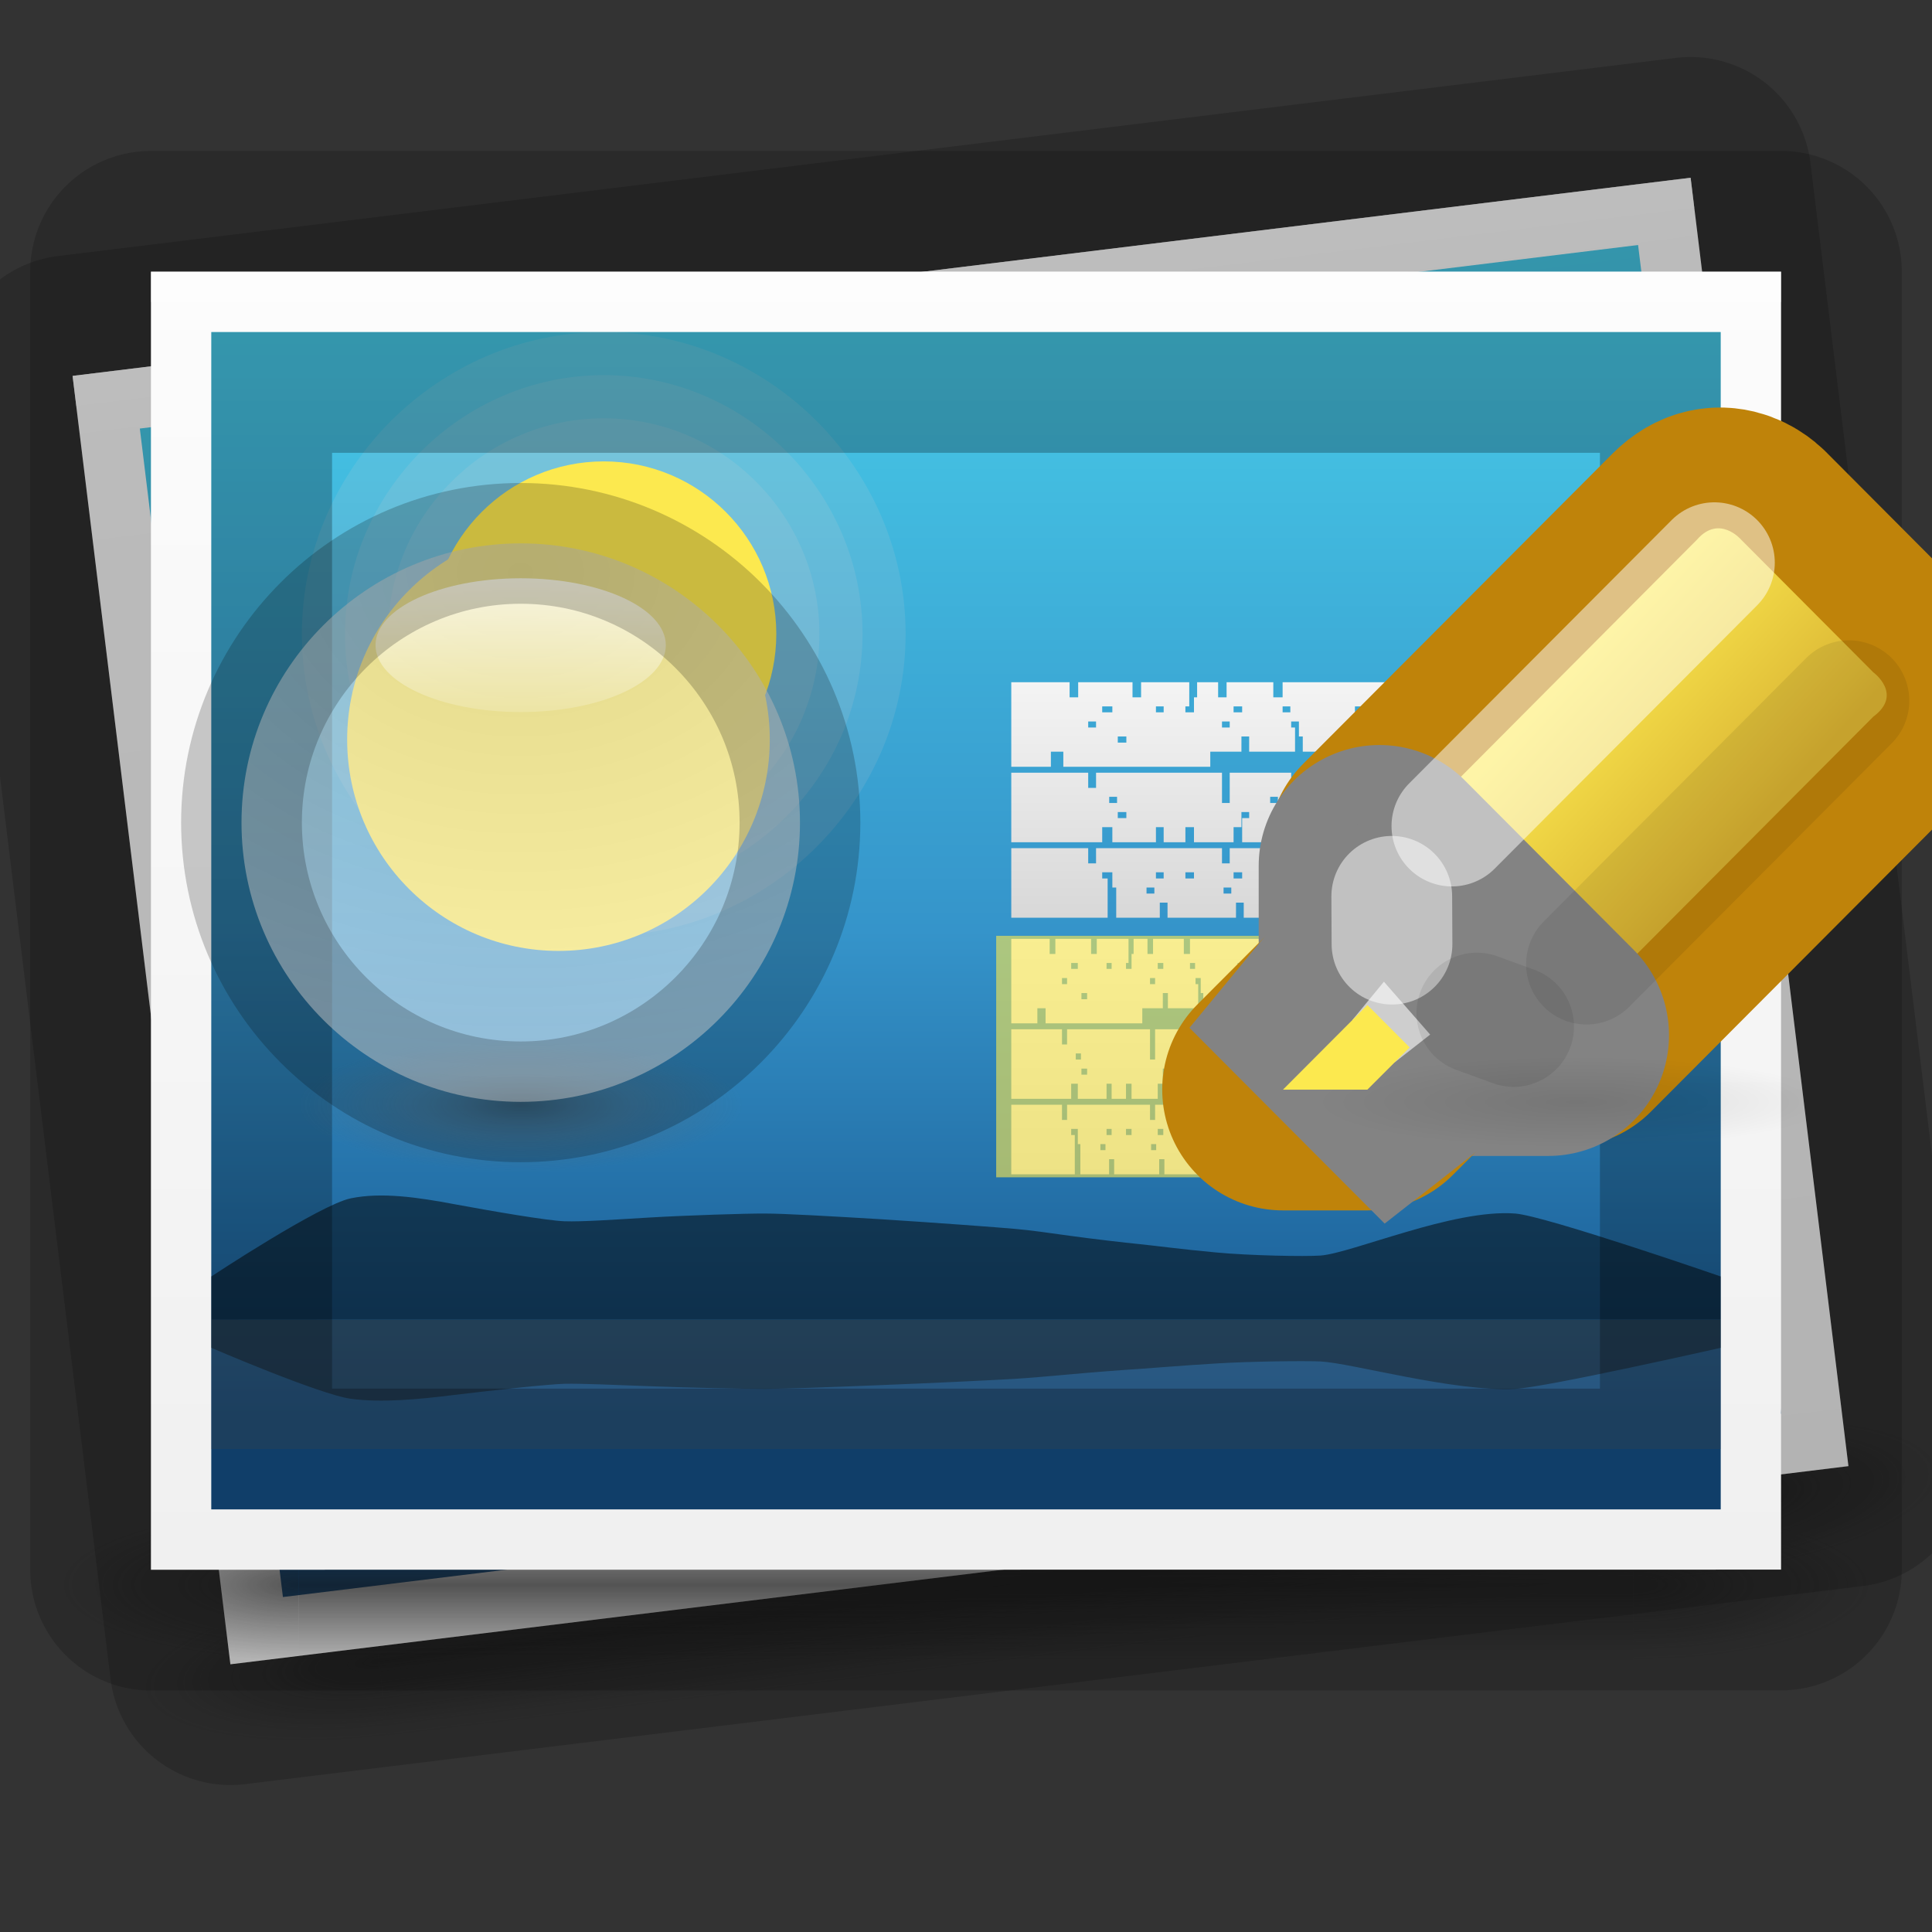 <svg width="16" height="16" viewBox="0 0 16 16" fill="none" xmlns="http://www.w3.org/2000/svg">
<rect x="0" y="0" width="16" height="16" fill="#333333" stroke="none"/>
<g clip-path="url(#clip0)">
<path opacity="0.6" d="M15.992 11.555L14.032 11.795L14.184 13.036L16.143 12.796L15.992 11.555Z" fill="url(#paint0_radial)"/>
<path opacity="0.6" d="M1.255 14.619L3.214 14.379L3.062 13.138L1.103 13.378L1.255 14.619Z" fill="url(#paint1_radial)"/>
<path opacity="0.6" d="M14.032 11.795L3.062 13.138L3.214 14.379L14.184 13.036L14.032 11.795Z" fill="url(#paint2_linear)"/>
<path opacity="0.35" d="M15.308 12.142L14.001 1.472C14.001 1.472 5.068 2.566 0.601 3.113C1.037 6.67 1.908 13.783 1.908 13.783L15.308 12.142Z" stroke="black" stroke-opacity="0.5" stroke-width="2" stroke-linejoin="round"/>
<path d="M15.308 12.142L14.001 1.472C14.001 1.472 5.068 2.566 0.601 3.113C1.037 6.67 1.908 13.783 1.908 13.783L15.308 12.142Z" fill="url(#paint3_linear)"/>
<path opacity="0.4" d="M0.601 3.113L0.632 3.361L14.031 1.72L14.001 1.472L0.601 3.113Z" fill="white"/>
<path d="M2.343 13.226L1.158 3.549L13.566 2.029L14.751 11.707L2.343 13.226Z" fill="url(#paint4_linear)"/>
<path opacity="0.1" d="M4.471 3.863C3.496 3.982 2.796 4.877 2.916 5.852C3.035 6.827 3.93 7.527 4.905 7.408C5.88 7.288 6.58 6.393 6.46 5.418C6.341 4.443 5.446 3.743 4.471 3.863ZM4.558 4.572C5.149 4.499 5.679 4.913 5.752 5.505C5.824 6.096 5.41 6.626 4.818 6.699C4.227 6.771 3.697 6.357 3.625 5.765C3.552 5.174 3.966 4.644 4.558 4.572Z" fill="#FED8CD"/>
<path opacity="0.1" d="M4.428 3.508C3.261 3.651 2.418 4.729 2.561 5.896C2.704 7.062 3.782 7.905 4.948 7.762C6.115 7.619 6.958 6.541 6.815 5.375C6.672 4.208 5.594 3.365 4.428 3.508ZM4.601 4.926C5.001 4.877 5.348 5.148 5.397 5.548C5.446 5.948 5.175 6.295 4.775 6.344C4.375 6.393 4.028 6.122 3.979 5.722C3.93 5.322 4.201 4.975 4.601 4.926Z" fill="#FED8CD"/>
<path opacity="0.1" d="M4.384 3.154C3.026 3.32 2.04 4.581 2.207 5.939C2.373 7.297 3.634 8.283 4.992 8.117C6.35 7.95 7.336 6.689 7.169 5.331C7.003 3.973 5.742 2.987 4.384 3.154ZM4.645 5.281C4.853 5.255 5.017 5.383 5.043 5.592C5.068 5.8 4.94 5.964 4.731 5.99C4.523 6.015 4.359 5.887 4.334 5.678C4.308 5.47 4.436 5.306 4.645 5.281Z" fill="#FED8CD"/>
<path fill-rule="evenodd" clip-rule="evenodd" d="M4.514 4.217C5.297 4.121 6.01 4.678 6.106 5.461C6.202 6.245 5.645 6.957 4.862 7.053C4.079 7.149 3.366 6.592 3.27 5.809C3.174 5.026 3.731 4.313 4.514 4.217Z" fill="#FCE94F"/>
<path fill-rule="evenodd" clip-rule="evenodd" d="M4.209 4.812C5.169 4.695 6.042 5.377 6.159 6.336C6.277 7.296 5.594 8.169 4.635 8.286C3.676 8.404 2.803 7.721 2.685 6.762C2.568 5.803 3.25 4.93 4.209 4.812Z" fill="#FCE94F"/>
<path d="M2.152 11.667L2.109 11.312C2.109 11.312 2.931 10.612 3.177 10.529C3.422 10.447 3.724 10.453 4.036 10.473C4.349 10.493 4.814 10.515 4.957 10.502C5.1 10.49 5.355 10.441 5.652 10.386C5.949 10.332 6.442 10.255 6.597 10.238C6.751 10.219 7.139 10.193 7.554 10.168C7.968 10.142 8.538 10.115 8.667 10.111C8.797 10.107 8.95 10.111 9.124 10.113C9.297 10.116 9.598 10.115 9.703 10.112C9.809 10.108 10.056 10.112 10.341 10.104C10.625 10.095 11.077 10.049 11.206 10.023C11.335 9.998 11.596 9.868 11.889 9.742C12.182 9.616 12.507 9.494 12.764 9.482C13.022 9.471 14.516 9.793 14.516 9.793L14.56 10.147L12.699 10.375L11.192 10.559L9.685 10.744L8.179 10.928L6.672 11.113L5.166 11.298L3.659 11.482L2.152 11.667Z" fill="black" fill-opacity="0.5"/>
<path opacity="0.9" d="M2.152 11.667L2.181 11.898C2.181 11.898 3.123 12.174 3.378 12.177C3.634 12.18 3.928 12.116 4.228 12.041C4.529 11.966 4.979 11.859 5.121 11.839C5.262 11.818 5.521 11.798 5.822 11.773C6.122 11.748 6.619 11.698 6.773 11.678C6.928 11.659 7.312 11.598 7.721 11.531C8.13 11.465 8.691 11.368 8.818 11.345C8.945 11.321 9.094 11.289 9.263 11.252C9.432 11.216 9.725 11.157 9.829 11.138C9.933 11.119 10.173 11.067 10.452 11.016C10.732 10.964 11.181 10.903 11.312 10.894C11.443 10.884 11.724 10.914 12.035 10.934C12.346 10.955 12.687 10.967 12.941 10.923C13.194 10.879 14.588 10.379 14.588 10.379L14.56 10.147L12.699 10.375L11.192 10.56L9.685 10.744L8.179 10.929L6.672 11.113L5.166 11.298L3.659 11.482L2.152 11.667Z" fill="black" fill-opacity="0.5"/>
<path opacity="0.3" d="M2.152 11.667L14.56 10.147L14.69 11.211L2.283 12.73L2.152 11.667Z" fill="#4D585E"/>
<path opacity="0.2" d="M2.343 13.226L1.158 3.549L13.566 2.029L14.751 11.707L2.343 13.226Z" stroke="black" stroke-opacity="0.5"/>
<path opacity="0.6" d="M15.5 12.5H13.526V13.75H15.5V12.5Z" fill="url(#paint5_radial)"/>
<path opacity="0.6" d="M0.5 13.75H2.474V12.5H0.5V13.75Z" fill="url(#paint6_radial)"/>
<path opacity="0.6" d="M13.526 12.5H2.474V13.75H13.526V12.5Z" fill="url(#paint7_linear)"/>
<path opacity="0.35" d="M14.75 12.999L14.75 2.25C14.75 2.25 5.75 2.25 1.25 2.25C1.25 5.833 1.25 13 1.25 13L14.75 12.999Z" stroke="black" stroke-opacity="0.5" stroke-width="2" stroke-linejoin="round"/>
<path d="M14.75 12.999L14.75 2.25C14.75 2.25 5.75 2.25 1.25 2.25C1.25 5.833 1.25 13 1.25 13L14.75 12.999Z" fill="url(#paint8_linear)"/>
<path opacity="0.4" d="M1.25 2.25V2.5H14.75V2.25H1.25Z" fill="white"/>
<path d="M1.75 12.5V2.75H14.25V12.5H1.75Z" fill="url(#paint9_linear)"/>
<path opacity="0.1" d="M5 3.464C4.018 3.464 3.214 4.268 3.214 5.25C3.214 6.232 4.018 7.036 5 7.036C5.982 7.036 6.786 6.232 6.786 5.25C6.786 4.268 5.982 3.464 5 3.464ZM5 4.179C5.596 4.179 6.071 4.654 6.071 5.25C6.071 5.846 5.596 6.321 5 6.321C4.404 6.321 3.929 5.846 3.929 5.25C3.929 4.654 4.404 4.179 5 4.179Z" fill="#FED8CD"/>
<path opacity="0.1" d="M5 3.107C3.825 3.107 2.857 4.075 2.857 5.25C2.857 6.425 3.825 7.393 5 7.393C6.175 7.393 7.143 6.425 7.143 5.25C7.143 4.075 6.175 3.107 5 3.107ZM5 4.536C5.403 4.536 5.714 4.847 5.714 5.25C5.714 5.653 5.403 5.964 5 5.964C4.597 5.964 4.286 5.653 4.286 5.25C4.286 4.847 4.597 4.536 5 4.536Z" fill="#FED8CD"/>
<path opacity="0.1" d="M5 2.75C3.632 2.75 2.5 3.882 2.5 5.25C2.5 6.618 3.632 7.75 5 7.75C6.368 7.75 7.5 6.618 7.5 5.25C7.5 3.882 6.368 2.75 5 2.75ZM5 4.893C5.21 4.893 5.357 5.04 5.357 5.25C5.357 5.46 5.21 5.607 5 5.607C4.79 5.607 4.643 5.46 4.643 5.25C4.643 5.04 4.79 4.893 5 4.893Z" fill="#FED8CD"/>
<path fill-rule="evenodd" clip-rule="evenodd" d="M5 3.821C5.789 3.821 6.429 4.461 6.429 5.25C6.429 6.039 5.789 6.679 5 6.679C4.211 6.679 3.571 6.039 3.571 5.25C3.571 4.461 4.211 3.821 5 3.821Z" fill="#FCE94F"/>
<path fill-rule="evenodd" clip-rule="evenodd" d="M4.625 4.375C5.591 4.375 6.375 5.159 6.375 6.125C6.375 7.091 5.591 7.875 4.625 7.875C3.659 7.875 2.875 7.091 2.875 6.125C2.875 5.159 3.659 4.375 4.625 4.375Z" fill="#FCE94F"/>
<path d="M1.75 10.929V10.571C1.75 10.571 2.651 9.976 2.905 9.924C3.158 9.872 3.458 9.915 3.765 9.973C4.073 10.03 4.532 10.109 4.675 10.114C4.819 10.119 5.078 10.101 5.379 10.083C5.681 10.065 6.18 10.049 6.335 10.05C6.491 10.05 6.879 10.072 7.293 10.097C7.708 10.123 8.276 10.165 8.405 10.177C8.534 10.188 8.686 10.21 8.858 10.234C9.03 10.258 9.329 10.293 9.434 10.303C9.539 10.313 9.784 10.346 10.068 10.372C10.351 10.399 10.805 10.407 10.936 10.398C11.067 10.388 11.342 10.291 11.648 10.202C11.954 10.112 12.292 10.03 12.549 10.05C12.805 10.071 14.25 10.571 14.25 10.571V10.928H12.375H10.857H9.339H7.821H6.304H4.786H3.268L1.75 10.929Z" fill="black" fill-opacity="0.5"/>
<path opacity="0.9" d="M1.75 10.929V11.162C1.75 11.162 2.651 11.55 2.905 11.584C3.158 11.618 3.458 11.59 3.765 11.552C4.073 11.515 4.532 11.464 4.675 11.46C4.819 11.457 5.078 11.469 5.379 11.48C5.681 11.492 6.18 11.503 6.335 11.502C6.491 11.502 6.879 11.488 7.293 11.471C7.708 11.455 8.276 11.427 8.405 11.419C8.534 11.411 8.686 11.397 8.858 11.382C9.03 11.366 9.329 11.343 9.434 11.337C9.539 11.33 9.784 11.309 10.068 11.292C10.351 11.274 10.805 11.269 10.936 11.275C11.067 11.282 11.342 11.345 11.648 11.403C11.954 11.461 12.292 11.515 12.549 11.502C12.805 11.489 14.25 11.162 14.25 11.162V10.929H12.375H10.857H9.339H7.821H6.304H4.786H3.268L1.75 10.929Z" fill="black" fill-opacity="0.5"/>
<path opacity="0.3" d="M1.75 10.929H14.25V12H1.75V10.929Z" fill="#4D585E"/>
<path opacity="0.5" d="M13.75 3.25H2.25V12H13.75V3.25Z" stroke="black" stroke-opacity="0.5"/>
<path d="M8.375 5.75H8.858H8.375ZM8.929 5.75H9.379H8.929ZM9.45 5.75H9.849H9.45ZM9.914 5.75H10.088H9.914ZM10.158 5.75H10.545H10.158ZM10.622 5.75H11.639H10.622ZM11.704 5.75H12.483H11.704ZM12.547 5.75H12.785H12.547ZM8.375 5.875H9.128H8.375ZM9.212 5.875H9.573H9.212ZM9.637 5.875H9.817H9.637ZM9.888 5.875H10.216H9.888ZM10.287 5.875H10.622H10.287ZM10.686 5.875H11.221H10.686ZM11.292 5.875H11.987H11.292ZM12.051 5.875H12.515H12.051ZM12.579 5.875H12.695H12.579ZM8.375 5.999H9.012H8.375ZM9.077 5.999H10.12H9.077ZM10.184 5.999H10.693H10.184ZM10.757 5.999H11.234H10.757ZM11.298 5.999H11.704H11.298ZM11.768 5.999L12.405 6.001L11.768 5.999ZM12.463 6.001H13.5H12.463ZM8.375 6.125H9.257H8.375ZM9.328 6.125H10.281H9.328ZM10.345 6.125H10.725H10.345ZM10.789 6.125H11.684H10.789ZM11.742 6.125H12.354H11.742ZM12.425 6.125H12.669H12.425ZM12.734 6.125H12.869H12.734ZM12.94 6.125H13.32H12.94ZM8.375 6.25H8.703H8.375ZM8.806 6.25H10.023H8.806ZM8.375 6.499H9.012H8.375ZM9.077 6.499H10.12H9.077ZM10.184 6.499H10.693H10.184ZM10.757 6.499H11.234H10.757ZM11.298 6.499H11.704H11.298ZM11.768 6.499L12.405 6.501L11.768 6.499ZM12.463 6.501H13.5H12.463ZM8.375 6.625H9.186H8.375ZM9.251 6.625H10.12H9.251ZM10.184 6.625H10.519H10.184ZM10.583 6.625H11.401H10.583ZM11.466 6.625H12.496H11.466ZM12.566 6.625H12.946H12.566ZM8.375 6.75H9.257H8.375ZM9.328 6.75H10.281H9.328ZM10.345 6.75H10.725H10.345ZM10.789 6.75H11.684H10.789ZM11.742 6.75H12.354H11.742ZM12.425 6.75H12.669H12.425ZM12.734 6.75H12.869H12.734ZM12.94 6.75H13.32H12.94ZM8.375 6.875H9.128H8.375ZM9.212 6.875H9.573H9.212ZM9.637 6.875H9.817H9.637ZM9.888 6.875H10.216H9.888ZM10.287 6.875H10.622H10.287ZM10.686 6.875H11.221H10.686ZM11.292 6.875H11.987H11.292ZM12.051 6.875H12.515H12.051ZM12.579 6.875H12.695H12.579ZM8.375 7.124H9.012H8.375ZM9.077 7.124H10.12H9.077ZM10.184 7.124H10.693H10.184ZM10.757 7.124H11.234H10.757ZM11.298 7.124H11.704H11.298ZM11.768 7.124L12.405 7.126L11.768 7.124ZM12.463 7.126H13.5H12.463ZM8.375 7.25H9.128H8.375ZM9.212 7.25H9.573H9.212ZM9.637 7.25H9.817H9.637ZM9.888 7.25H10.216H9.888ZM10.287 7.25H10.622H10.287ZM10.686 7.25H11.221H10.686ZM11.292 7.25H11.987H11.292ZM12.051 7.25H12.515H12.051ZM12.579 7.25H12.695H12.579ZM8.375 7.375H9.173H8.375ZM9.244 7.375H9.495H9.244ZM9.56 7.375H10.133H9.56ZM10.197 7.375H11.04H10.197ZM11.111 7.375H11.684H11.111ZM11.742 7.375H11.865H11.742ZM11.929 7.375H12.657H11.929ZM12.734 7.375H13.114H12.734ZM8.375 7.5H9.173H8.375ZM9.244 7.5H9.605H9.244ZM9.669 7.5H10.236H9.669ZM10.3 7.5H10.912H10.3ZM10.983 7.5H11.227H10.983ZM11.292 7.5H11.427H11.292ZM11.498 7.5H11.877H11.498Z" stroke="url(#paint10_linear)" stroke-width="0.2"/>
<path d="M8.375 7.875H8.693H8.375ZM8.74 7.875H9.036H8.74ZM9.083 7.875H9.346H9.083ZM9.388 7.875H9.503H9.388ZM9.549 7.875H9.804H9.549ZM9.855 7.875H10.525H9.855ZM10.567 7.875H11.08H10.567ZM11.123 7.875H11.279H11.123ZM8.375 8H8.871H8.375ZM8.926 8H9.164H8.926ZM9.206 8H9.325H9.206ZM9.371 8H9.588H9.371ZM9.634 8H9.855H9.634ZM9.897 8H10.249H9.897ZM10.296 8H10.754H10.296ZM10.796 8H11.101H10.796ZM11.144 8H11.22H11.144ZM8.375 8.124H8.795H8.375ZM8.837 8.124H9.524H8.837ZM9.566 8.124H9.901H9.566ZM9.944 8.124H10.258H9.944ZM10.3 8.124H10.567H10.3ZM10.61 8.124L11.029 8.126L10.61 8.124ZM11.067 8.126H11.75H11.067ZM8.375 8.25H8.956H8.375ZM9.003 8.25H9.63H9.003ZM9.672 8.25H9.923H9.672ZM9.965 8.25H10.554H9.965ZM10.592 8.25H10.995H10.592ZM11.042 8.25H11.203H11.042ZM11.245 8.25H11.335H11.245ZM11.381 8.25H11.631H11.381ZM8.375 8.375H8.591H8.375ZM8.659 8.375H9.46H8.659ZM8.375 8.624H8.795H8.375ZM8.837 8.624H9.524H8.837ZM9.566 8.624H9.901H9.566ZM9.944 8.624H10.258H9.944ZM10.3 8.624H10.567H10.3ZM10.61 8.624L11.029 8.626L10.61 8.624ZM11.067 8.626H11.75H11.067ZM8.375 8.75H8.909H8.375ZM8.952 8.75H9.524H8.952ZM9.566 8.75H9.787H9.566ZM9.829 8.75H10.368H9.829ZM10.41 8.75H11.089H10.41ZM11.135 8.75H11.385H11.135ZM8.375 8.875H8.956H8.375ZM9.003 8.875H9.63H9.003ZM9.672 8.875H9.923H9.672ZM9.965 8.875H10.554H9.965ZM10.592 8.875H10.995H10.592ZM11.042 8.875H11.203H11.042ZM11.245 8.875H11.335H11.245ZM11.381 8.875H11.631H11.381ZM8.375 9H8.871H8.375ZM8.926 9H9.164H8.926ZM9.206 9H9.325H9.206ZM9.371 9H9.588H9.371ZM9.634 9H9.855H9.634ZM9.897 9H10.249H9.897ZM10.296 9H10.754H10.296ZM10.796 9H11.101H10.796ZM11.144 9H11.22H11.144ZM8.375 9.249H8.795H8.375ZM8.837 9.249H9.524H8.837ZM9.566 9.249H9.901H9.566ZM9.944 9.249H10.258H9.944ZM10.3 9.249H10.567H10.3ZM10.61 9.249L11.029 9.251L10.61 9.249ZM11.067 9.251H11.75H11.067ZM8.375 9.375H8.871H8.375ZM8.926 9.375H9.164H8.926ZM9.206 9.375H9.325H9.206ZM9.371 9.375H9.588H9.371ZM9.634 9.375H9.855H9.634ZM9.897 9.375H10.249H9.897ZM10.296 9.375H10.754H10.296ZM10.796 9.375H11.101H10.796ZM11.144 9.375H11.22H11.144ZM8.375 9.5H8.901H8.375ZM8.947 9.5H9.113H8.947ZM9.155 9.5H9.533H9.155ZM9.575 9.5H10.13H9.575ZM10.177 9.5H10.554H10.177ZM10.592 9.5H10.673H10.592ZM10.716 9.5H11.195H10.716ZM11.245 9.5H11.496H11.245ZM8.375 9.625H8.901H8.375ZM8.947 9.625H9.185H8.947ZM9.227 9.625H9.6H9.227ZM9.643 9.625H10.046H9.643ZM10.092 9.625H10.253H10.092ZM10.296 9.625H10.385H10.296ZM10.431 9.625H10.681H10.431Z" stroke="url(#paint11_linear)" stroke-width="0.2"/>
<path opacity="0.6" d="M11.875 7.75H8.25V9.75H11.875V7.75Z" fill="#FCE94F"/>
<path fill-rule="evenodd" clip-rule="evenodd" d="M11.5 7.032L12.964 8.5L15.525 5.931C15.749 5.746 15.525 5.564 15.525 5.564L14.428 4.463C14.428 4.463 14.259 4.265 14.062 4.463L11.5 7.032Z" stroke="#BF830A" stroke-width="2" stroke-linejoin="round"/>
<path fill-rule="evenodd" clip-rule="evenodd" d="M11.5 7.034L12.96 8.5L15.514 5.935C15.764 5.75 15.514 5.568 15.514 5.568L14.419 4.469C14.419 4.469 14.238 4.258 14.054 4.469L11.5 7.034Z" fill="url(#paint12_linear)"/>
<path fill-rule="evenodd" clip-rule="evenodd" d="M11.424 7.17V7.871L12.123 8.573H12.822L11.424 7.17Z" stroke="#838383" stroke-width="2" stroke-linejoin="round"/>
<path fill-rule="evenodd" clip-rule="evenodd" d="M11.424 7.17V7.871L12.123 8.573H12.822L11.424 7.17Z" fill="#CECECE"/>
<path fill-rule="evenodd" clip-rule="evenodd" d="M10.625 9.024H11.324L11.674 8.674L11.324 8.323L10.625 9.024Z" stroke="#BF830A" stroke-width="2" stroke-linejoin="round"/>
<path fill-rule="evenodd" clip-rule="evenodd" d="M11.461 8.13L11.199 8.448L11.549 8.799L11.844 8.568L11.461 8.13Z" stroke="#838383" stroke-width="2"/>
<path opacity="0.1" d="M13.056 9.5C14.239 9.5 15.197 9.333 15.197 9.127C15.197 8.922 14.239 8.755 13.056 8.755C11.874 8.755 10.915 8.922 10.915 9.127C10.915 9.333 11.874 9.5 13.056 9.5Z" fill="url(#paint13_radial)"/>
<path fill-rule="evenodd" clip-rule="evenodd" d="M11.461 8.13L11.199 8.448L11.549 8.799L11.844 8.568L11.461 8.13Z" fill="#CECECE"/>
<path fill-rule="evenodd" clip-rule="evenodd" d="M10.625 9.024H11.324L11.674 8.674L11.324 8.323L10.625 9.024Z" fill="#FCE94F"/>
<path opacity="0.5" d="M12.024 6.841L14.198 4.66" stroke="white" stroke-linecap="round"/>
<path opacity="0.5" d="M11.528 7.819L11.526 7.423" stroke="white" stroke-linecap="round"/>
<path opacity="0.1" d="M13.139 7.984L15.312 5.803" stroke="black" stroke-opacity="0.8" stroke-linecap="round"/>
<path opacity="0.1" d="M12.231 8.39L12.535 8.501" stroke="black" stroke-opacity="0.8" stroke-linecap="round"/>
<path d="M6.151 9.149C6.151 9.222 6.103 9.294 6.011 9.361C5.919 9.428 5.783 9.489 5.613 9.541C5.442 9.592 5.239 9.633 5.016 9.661C4.793 9.689 4.554 9.703 4.313 9.703C4.071 9.703 3.832 9.689 3.609 9.661C3.386 9.633 3.183 9.592 3.013 9.541C2.842 9.489 2.706 9.428 2.614 9.361C2.522 9.294 2.474 9.222 2.474 9.149C2.474 9.076 2.522 9.004 2.614 8.937C2.706 8.87 2.842 8.809 3.013 8.757C3.183 8.706 3.386 8.665 3.609 8.637C3.832 8.609 4.071 8.595 4.313 8.595C4.554 8.595 4.793 8.609 5.016 8.637C5.239 8.665 5.442 8.706 5.613 8.757C5.783 8.809 5.919 8.87 6.011 8.937C6.103 9.004 6.151 9.076 6.151 9.149Z" fill="url(#paint14_radial)" fill-opacity="0.5"/>
<path d="M4.312 4.5C3.037 4.5 2 5.537 2 6.813C2 8.088 3.037 9.125 4.312 9.125C5.588 9.125 6.625 8.088 6.625 6.813C6.625 5.537 5.588 4.5 4.312 4.5Z" fill="url(#paint15_radial)" fill-opacity="0.5"/>
<path opacity="0.75" d="M4.312 5.897C4.976 5.897 5.514 5.649 5.514 5.343C5.514 5.037 4.976 4.789 4.312 4.789C3.649 4.789 3.11 5.037 3.11 5.343C3.11 5.649 3.649 5.897 4.312 5.897Z" fill="url(#paint16_linear)"/>
<path opacity="0.25" d="M4.312 4.5C3.037 4.5 2 5.537 2 6.812C2 8.088 3.037 9.125 4.312 9.125C5.588 9.125 6.625 8.088 6.625 6.812C6.625 5.537 5.588 4.5 4.312 4.5V4.5Z" stroke="black" stroke-opacity="0.8" stroke-width="1" stroke-linecap="round" stroke-linejoin="round"/>
</g>
<defs>
<radialGradient id="paint0_radial" cx="0" cy="0" r="1" gradientUnits="userSpaceOnUse" gradientTransform="translate(14.106 12.416) rotate(-6.982) scale(1.977 0.625)">
<stop stop-color="#181818"/>
<stop offset="1" stop-color="#181818" stop-opacity="0"/>
</radialGradient>
<radialGradient id="paint1_radial" cx="0" cy="0" r="1" gradientUnits="userSpaceOnUse" gradientTransform="translate(3.14 13.758) rotate(173.018) scale(1.977 0.625)">
<stop stop-color="#181818"/>
<stop offset="1" stop-color="#181818" stop-opacity="0"/>
</radialGradient>
<linearGradient id="paint2_linear" x1="9.114" y1="13.662" x2="8.962" y2="12.416" gradientUnits="userSpaceOnUse">
<stop stop-color="#181818" stop-opacity="0"/>
<stop offset="0.5" stop-color="#181818"/>
<stop offset="1" stop-color="#181818" stop-opacity="0"/>
</linearGradient>
<linearGradient id="paint3_linear" x1="8.927" y1="15.568" x2="6.982" y2="-0.313" gradientUnits="userSpaceOnUse">
<stop stop-color="#EDEDED"/>
<stop offset="1" stop-color="white"/>
</linearGradient>
<linearGradient id="paint4_linear" x1="6.383" y1="11.935" x2="5.038" y2="0.95" gradientUnits="userSpaceOnUse">
<stop stop-color="#16538C"/>
<stop offset="0.362" stop-color="#3594CA"/>
<stop offset="1" stop-color="#4EDFF3"/>
</linearGradient>
<radialGradient id="paint5_radial" cx="0" cy="0" r="1" gradientUnits="userSpaceOnUse" gradientTransform="translate(13.524 13.125) scale(1.977 0.625)">
<stop stop-color="#181818"/>
<stop offset="1" stop-color="#181818" stop-opacity="0"/>
</radialGradient>
<radialGradient id="paint6_radial" cx="0" cy="0" r="1" gradientUnits="userSpaceOnUse" gradientTransform="translate(2.476 13.125) rotate(180) scale(1.977 0.625)">
<stop stop-color="#181818"/>
<stop offset="1" stop-color="#181818" stop-opacity="0"/>
</radialGradient>
<linearGradient id="paint7_linear" x1="8.418" y1="13.755" x2="8.418" y2="12.5" gradientUnits="userSpaceOnUse">
<stop stop-color="#181818" stop-opacity="0"/>
<stop offset="0.5" stop-color="#181818"/>
<stop offset="1" stop-color="#181818" stop-opacity="0"/>
</linearGradient>
<linearGradient id="paint8_linear" x1="8" y1="15.625" x2="8" y2="-0.375" gradientUnits="userSpaceOnUse">
<stop stop-color="#EDEDED"/>
<stop offset="1" stop-color="white"/>
</linearGradient>
<linearGradient id="paint9_linear" x1="5.917" y1="11.71" x2="5.917" y2="0.642" gradientUnits="userSpaceOnUse">
<stop stop-color="#16538C"/>
<stop offset="0.362" stop-color="#3594CA"/>
<stop offset="1" stop-color="#4EDFF3"/>
</linearGradient>
<linearGradient id="paint10_linear" x1="10.234" y1="7.874" x2="10.234" y2="5.222" gradientUnits="userSpaceOnUse">
<stop stop-color="#D4D4D4"/>
<stop offset="1" stop-color="#FAFAFA"/>
</linearGradient>
<linearGradient id="paint11_linear" x1="9.599" y1="9.999" x2="9.599" y2="7.347" gradientUnits="userSpaceOnUse">
<stop stop-color="#D4D4D4"/>
<stop offset="1" stop-color="#FAFAFA"/>
</linearGradient>
<linearGradient id="paint12_linear" x1="12.978" y1="5.608" x2="14.425" y2="6.944" gradientUnits="userSpaceOnUse">
<stop stop-color="#FCE94F"/>
<stop offset="1" stop-color="#D7B031"/>
</linearGradient>
<radialGradient id="paint13_radial" cx="0" cy="0" r="1" gradientUnits="userSpaceOnUse" gradientTransform="translate(13.056 9.127) scale(2.141 0.373)">
<stop/>
<stop offset="1" stop-opacity="0"/>
</radialGradient>
<radialGradient id="paint14_radial" cx="0" cy="0" r="1" gradientUnits="userSpaceOnUse" gradientTransform="translate(4.313 9.149) scale(1.838 0.554)">
<stop stop-color="#3D3D3D"/>
<stop offset="0.5" stop-color="#686868" stop-opacity="0.498"/>
<stop offset="1" stop-color="#686868" stop-opacity="0"/>
</radialGradient>
<radialGradient id="paint15_radial" cx="0" cy="0" r="1" gradientUnits="userSpaceOnUse" gradientTransform="translate(4.313 4.745) rotate(90) scale(6.646 8.773)">
<stop stop-color="#C8C8C8"/>
<stop offset="0.625" stop-color="#FCFCFC"/>
<stop offset="1" stop-color="#89898B"/>
</radialGradient>
<linearGradient id="paint16_linear" x1="4.384" y1="5.944" x2="4.384" y2="4.777" gradientUnits="userSpaceOnUse">
<stop stop-color="white" stop-opacity="0.2"/>
<stop offset="1" stop-color="white" stop-opacity="0.999"/>
</linearGradient>
<clipPath id="clip0">
<rect width="16" height="16" fill="white"/>
</clipPath>
</defs>
</svg>
